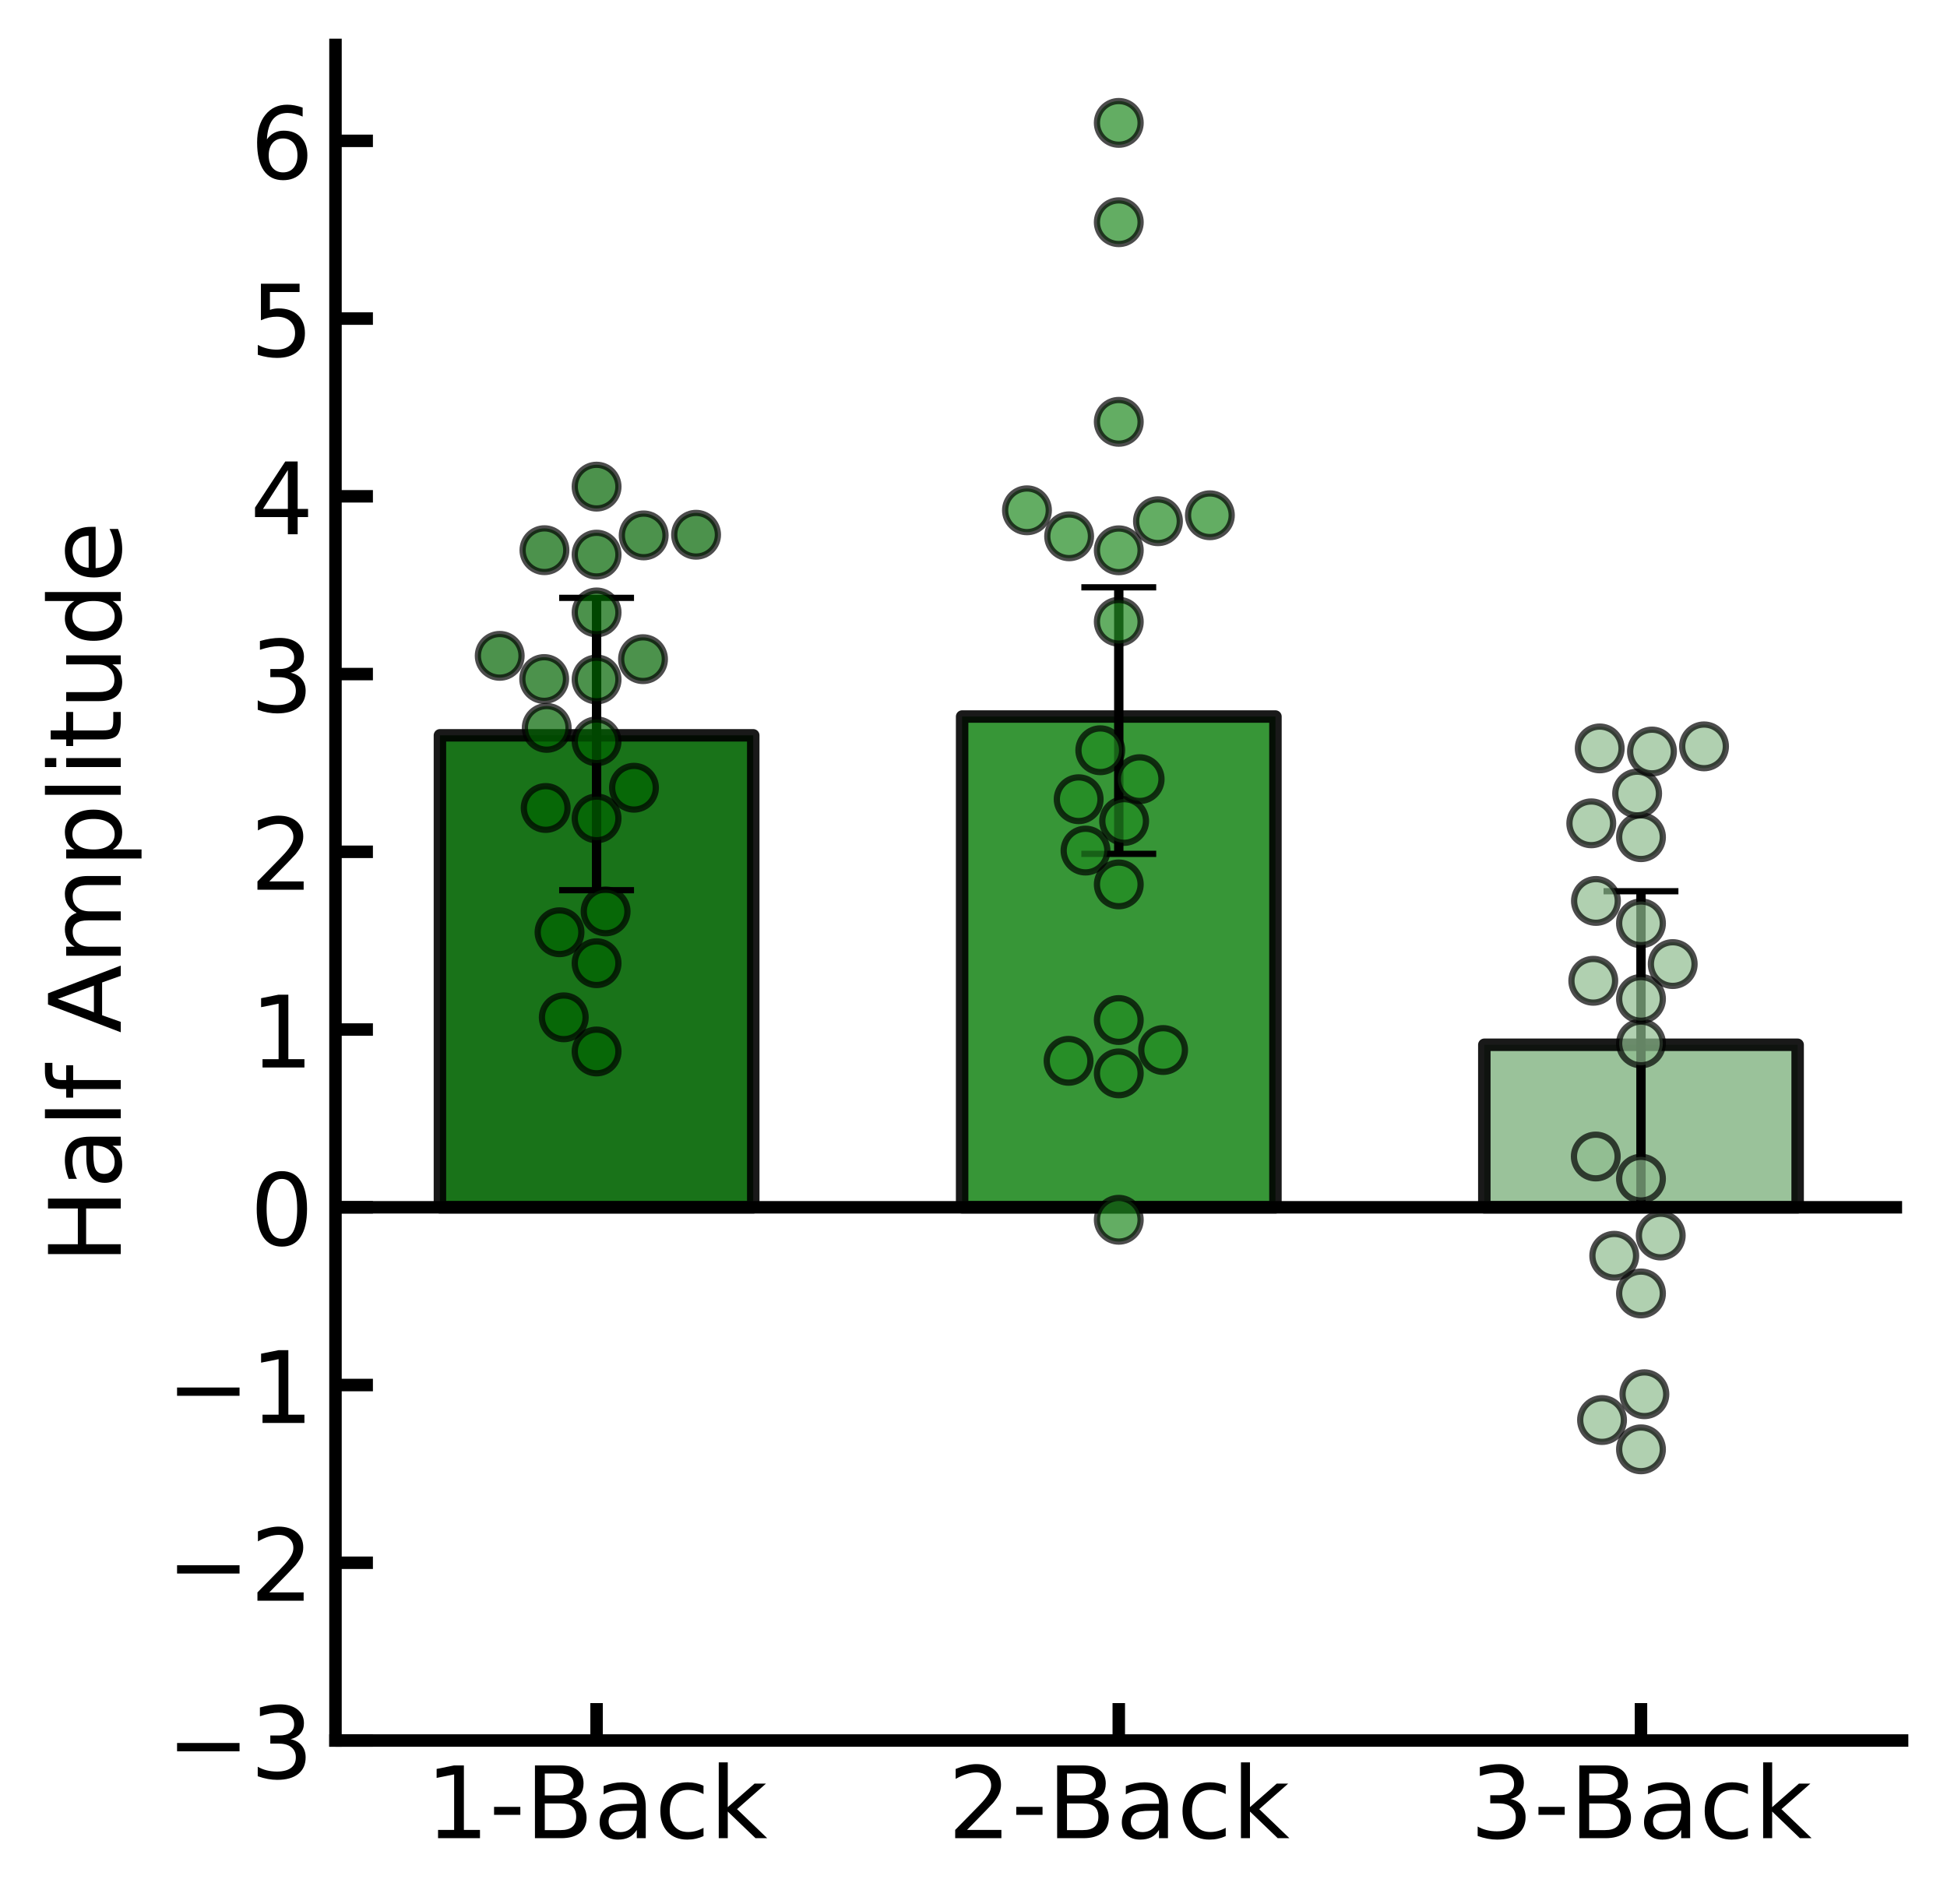 <?xml version="1.0" encoding="utf-8" standalone="no"?>
<!DOCTYPE svg PUBLIC "-//W3C//DTD SVG 1.1//EN"
  "http://www.w3.org/Graphics/SVG/1.1/DTD/svg11.dtd">
<!-- Created with matplotlib (https://matplotlib.org/) -->
<svg height="305.185pt" version="1.1" viewBox="0 0 312.072 305.185" width="312.072pt" xmlns="http://www.w3.org/2000/svg" xmlns:xlink="http://www.w3.org/1999/xlink">
 <defs>
  <style type="text/css">
*{stroke-linecap:butt;stroke-linejoin:round;}
  </style>
 </defs>
 <g id="figure_1">
  <g id="patch_1">
   <path d="M 0 305.185 
L 312.072 305.185 
L 312.072 0 
L 0 0 
z
" style="fill:#ffffff;"/>
  </g>
  <g id="axes_1">
   <g id="patch_2">
    <path d="M 53.773 279 
L 304.873 279 
L 304.873 7.2 
L 53.773 7.2 
z
" style="fill:#ffffff;"/>
   </g>
   <g id="patch_3">
    <path clip-path="url(#pf8af39d62c)" d="M 70.513 193.526 
L 120.733 193.526 
L 120.733 117.871 
L 70.513 117.871 
z
" style="fill:#006400;opacity:0.9;stroke:#000000;stroke-linejoin:miter;stroke-width:2;"/>
   </g>
   <g id="patch_4">
    <path clip-path="url(#pf8af39d62c)" d="M 154.213 193.526 
L 204.433 193.526 
L 204.433 114.859 
L 154.213 114.859 
z
" style="fill:#228b22;opacity:0.9;stroke:#000000;stroke-linejoin:miter;stroke-width:2;"/>
   </g>
   <g id="patch_5">
    <path clip-path="url(#pf8af39d62c)" d="M 237.912 193.526 
L 288.132 193.526 
L 288.132 167.474 
L 237.912 167.474 
z
" style="fill:#8fbc8f;opacity:0.9;stroke:#000000;stroke-linejoin:miter;stroke-width:2;"/>
   </g>
   <g id="matplotlib.axis_1">
    <g id="xtick_1">
     <g id="line2d_1">
      <defs>
       <path d="M 0 0 
L 0 -6 
" id="m89074841f0" style="stroke:#000000;stroke-width:2;"/>
      </defs>
      <g>
       <use style="stroke:#000000;stroke-width:2;" x="95.623" xlink:href="#m89074841f0" y="279"/>
      </g>
     </g>
     <g id="text_1">
      <!-- 1-Back -->
      <defs>
       <path d="M 12.406 8.297 
L 28.516 8.297 
L 28.516 63.922 
L 10.984 60.406 
L 10.984 69.391 
L 28.422 72.906 
L 38.281 72.906 
L 38.281 8.297 
L 54.391 8.297 
L 54.391 0 
L 12.406 0 
z
" id="DejaVuSans-49"/>
       <path d="M 4.891 31.391 
L 31.203 31.391 
L 31.203 23.391 
L 4.891 23.391 
z
" id="DejaVuSans-45"/>
       <path d="M 19.672 34.812 
L 19.672 8.109 
L 35.5 8.109 
Q 43.453 8.109 47.281 11.406 
Q 51.125 14.703 51.125 21.484 
Q 51.125 28.328 47.281 31.562 
Q 43.453 34.812 35.5 34.812 
z
M 19.672 64.797 
L 19.672 42.828 
L 34.281 42.828 
Q 41.5 42.828 45.031 45.531 
Q 48.578 48.25 48.578 53.812 
Q 48.578 59.328 45.031 62.062 
Q 41.5 64.797 34.281 64.797 
z
M 9.812 72.906 
L 35.016 72.906 
Q 46.297 72.906 52.391 68.219 
Q 58.5 63.531 58.5 54.891 
Q 58.5 48.188 55.375 44.234 
Q 52.25 40.281 46.188 39.312 
Q 53.469 37.75 57.5 32.781 
Q 61.531 27.828 61.531 20.406 
Q 61.531 10.641 54.891 5.312 
Q 48.25 0 35.984 0 
L 9.812 0 
z
" id="DejaVuSans-66"/>
       <path d="M 34.281 27.484 
Q 23.391 27.484 19.188 25 
Q 14.984 22.516 14.984 16.5 
Q 14.984 11.719 18.141 8.906 
Q 21.297 6.109 26.703 6.109 
Q 34.188 6.109 38.703 11.406 
Q 43.219 16.703 43.219 25.484 
L 43.219 27.484 
z
M 52.203 31.203 
L 52.203 0 
L 43.219 0 
L 43.219 8.297 
Q 40.141 3.328 35.547 0.953 
Q 30.953 -1.422 24.312 -1.422 
Q 15.922 -1.422 10.953 3.297 
Q 6 8.016 6 15.922 
Q 6 25.141 12.172 29.828 
Q 18.359 34.516 30.609 34.516 
L 43.219 34.516 
L 43.219 35.406 
Q 43.219 41.609 39.141 45 
Q 35.062 48.391 27.688 48.391 
Q 23 48.391 18.547 47.266 
Q 14.109 46.141 10.016 43.891 
L 10.016 52.203 
Q 14.938 54.109 19.578 55.047 
Q 24.219 56 28.609 56 
Q 40.484 56 46.344 49.844 
Q 52.203 43.703 52.203 31.203 
z
" id="DejaVuSans-97"/>
       <path d="M 48.781 52.594 
L 48.781 44.188 
Q 44.969 46.297 41.141 47.344 
Q 37.312 48.391 33.406 48.391 
Q 24.656 48.391 19.812 42.844 
Q 14.984 37.312 14.984 27.297 
Q 14.984 17.281 19.812 11.734 
Q 24.656 6.203 33.406 6.203 
Q 37.312 6.203 41.141 7.25 
Q 44.969 8.297 48.781 10.406 
L 48.781 2.094 
Q 45.016 0.344 40.984 -0.531 
Q 36.969 -1.422 32.422 -1.422 
Q 20.062 -1.422 12.781 6.344 
Q 5.516 14.109 5.516 27.297 
Q 5.516 40.672 12.859 48.328 
Q 20.219 56 33.016 56 
Q 37.156 56 41.109 55.141 
Q 45.062 54.297 48.781 52.594 
z
" id="DejaVuSans-99"/>
       <path d="M 9.078 75.984 
L 18.109 75.984 
L 18.109 31.109 
L 44.922 54.688 
L 56.391 54.688 
L 27.391 29.109 
L 57.625 0 
L 45.906 0 
L 18.109 26.703 
L 18.109 0 
L 9.078 0 
z
" id="DejaVuSans-107"/>
      </defs>
      <g transform="translate(68.228 294.658)scale(0.16 -0.16)">
       <use xlink:href="#DejaVuSans-49"/>
       <use x="63.623" xlink:href="#DejaVuSans-45"/>
       <use x="99.66" xlink:href="#DejaVuSans-66"/>
       <use x="168.264" xlink:href="#DejaVuSans-97"/>
       <use x="229.543" xlink:href="#DejaVuSans-99"/>
       <use x="284.523" xlink:href="#DejaVuSans-107"/>
      </g>
     </g>
    </g>
    <g id="xtick_2">
     <g id="line2d_2">
      <g>
       <use style="stroke:#000000;stroke-width:2;" x="179.322" xlink:href="#m89074841f0" y="279"/>
      </g>
     </g>
     <g id="text_2">
      <!-- 2-Back -->
      <defs>
       <path d="M 19.188 8.297 
L 53.609 8.297 
L 53.609 0 
L 7.328 0 
L 7.328 8.297 
Q 12.938 14.109 22.625 23.891 
Q 32.328 33.688 34.812 36.531 
Q 39.547 41.844 41.422 45.531 
Q 43.312 49.219 43.312 52.781 
Q 43.312 58.594 39.234 62.25 
Q 35.156 65.922 28.609 65.922 
Q 23.969 65.922 18.812 64.312 
Q 13.672 62.703 7.812 59.422 
L 7.812 69.391 
Q 13.766 71.781 18.938 73 
Q 24.125 74.219 28.422 74.219 
Q 39.75 74.219 46.484 68.547 
Q 53.219 62.891 53.219 53.422 
Q 53.219 48.922 51.531 44.891 
Q 49.859 40.875 45.406 35.406 
Q 44.188 33.984 37.641 27.219 
Q 31.109 20.453 19.188 8.297 
z
" id="DejaVuSans-50"/>
      </defs>
      <g transform="translate(151.928 294.658)scale(0.16 -0.16)">
       <use xlink:href="#DejaVuSans-50"/>
       <use x="63.623" xlink:href="#DejaVuSans-45"/>
       <use x="99.66" xlink:href="#DejaVuSans-66"/>
       <use x="168.264" xlink:href="#DejaVuSans-97"/>
       <use x="229.543" xlink:href="#DejaVuSans-99"/>
       <use x="284.523" xlink:href="#DejaVuSans-107"/>
      </g>
     </g>
    </g>
    <g id="xtick_3">
     <g id="line2d_3">
      <g>
       <use style="stroke:#000000;stroke-width:2;" x="263.022" xlink:href="#m89074841f0" y="279"/>
      </g>
     </g>
     <g id="text_3">
      <!-- 3-Back -->
      <defs>
       <path d="M 40.578 39.312 
Q 47.656 37.797 51.625 33 
Q 55.609 28.219 55.609 21.188 
Q 55.609 10.406 48.188 4.484 
Q 40.766 -1.422 27.094 -1.422 
Q 22.516 -1.422 17.656 -0.516 
Q 12.797 0.391 7.625 2.203 
L 7.625 11.719 
Q 11.719 9.328 16.594 8.109 
Q 21.484 6.891 26.812 6.891 
Q 36.078 6.891 40.938 10.547 
Q 45.797 14.203 45.797 21.188 
Q 45.797 27.641 41.281 31.266 
Q 36.766 34.906 28.719 34.906 
L 20.219 34.906 
L 20.219 43.016 
L 29.109 43.016 
Q 36.375 43.016 40.234 45.922 
Q 44.094 48.828 44.094 54.297 
Q 44.094 59.906 40.109 62.906 
Q 36.141 65.922 28.719 65.922 
Q 24.656 65.922 20.016 65.031 
Q 15.375 64.156 9.812 62.312 
L 9.812 71.094 
Q 15.438 72.656 20.344 73.438 
Q 25.25 74.219 29.594 74.219 
Q 40.828 74.219 47.359 69.109 
Q 53.906 64.016 53.906 55.328 
Q 53.906 49.266 50.438 45.094 
Q 46.969 40.922 40.578 39.312 
z
" id="DejaVuSans-51"/>
      </defs>
      <g transform="translate(235.627 294.658)scale(0.16 -0.16)">
       <use xlink:href="#DejaVuSans-51"/>
       <use x="63.623" xlink:href="#DejaVuSans-45"/>
       <use x="99.66" xlink:href="#DejaVuSans-66"/>
       <use x="168.264" xlink:href="#DejaVuSans-97"/>
       <use x="229.543" xlink:href="#DejaVuSans-99"/>
       <use x="284.523" xlink:href="#DejaVuSans-107"/>
      </g>
     </g>
    </g>
   </g>
   <g id="matplotlib.axis_2">
    <g id="ytick_1">
     <g id="line2d_4">
      <defs>
       <path d="M 0 0 
L 6 0 
" id="md27e1f237e" style="stroke:#000000;stroke-width:2;"/>
      </defs>
      <g>
       <use style="stroke:#000000;stroke-width:2;" x="53.773" xlink:href="#md27e1f237e" y="279"/>
      </g>
     </g>
     <g id="text_4">
      <!-- −3 -->
      <defs>
       <path d="M 10.594 35.5 
L 73.188 35.5 
L 73.188 27.203 
L 10.594 27.203 
z
" id="DejaVuSans-8722"/>
      </defs>
      <g transform="translate(26.685 285.079)scale(0.16 -0.16)">
       <use xlink:href="#DejaVuSans-8722"/>
       <use x="83.789" xlink:href="#DejaVuSans-51"/>
      </g>
     </g>
    </g>
    <g id="ytick_2">
     <g id="line2d_5">
      <g>
       <use style="stroke:#000000;stroke-width:2;" x="53.773" xlink:href="#md27e1f237e" y="250.509"/>
      </g>
     </g>
     <g id="text_5">
      <!-- −2 -->
      <g transform="translate(26.685 256.587)scale(0.16 -0.16)">
       <use xlink:href="#DejaVuSans-8722"/>
       <use x="83.789" xlink:href="#DejaVuSans-50"/>
      </g>
     </g>
    </g>
    <g id="ytick_3">
     <g id="line2d_6">
      <g>
       <use style="stroke:#000000;stroke-width:2;" x="53.773" xlink:href="#md27e1f237e" y="222.017"/>
      </g>
     </g>
     <g id="text_6">
      <!-- −1 -->
      <g transform="translate(26.685 228.096)scale(0.16 -0.16)">
       <use xlink:href="#DejaVuSans-8722"/>
       <use x="83.789" xlink:href="#DejaVuSans-49"/>
      </g>
     </g>
    </g>
    <g id="ytick_4">
     <g id="line2d_7">
      <g>
       <use style="stroke:#000000;stroke-width:2;" x="53.773" xlink:href="#md27e1f237e" y="193.526"/>
      </g>
     </g>
     <g id="text_7">
      <!-- 0 -->
      <defs>
       <path d="M 31.781 66.406 
Q 24.172 66.406 20.328 58.906 
Q 16.5 51.422 16.5 36.375 
Q 16.5 21.391 20.328 13.891 
Q 24.172 6.391 31.781 6.391 
Q 39.453 6.391 43.281 13.891 
Q 47.125 21.391 47.125 36.375 
Q 47.125 51.422 43.281 58.906 
Q 39.453 66.406 31.781 66.406 
z
M 31.781 74.219 
Q 44.047 74.219 50.516 64.516 
Q 56.984 54.828 56.984 36.375 
Q 56.984 17.969 50.516 8.266 
Q 44.047 -1.422 31.781 -1.422 
Q 19.531 -1.422 13.062 8.266 
Q 6.594 17.969 6.594 36.375 
Q 6.594 54.828 13.062 64.516 
Q 19.531 74.219 31.781 74.219 
z
" id="DejaVuSans-48"/>
      </defs>
      <g transform="translate(40.093 199.604)scale(0.16 -0.16)">
       <use xlink:href="#DejaVuSans-48"/>
      </g>
     </g>
    </g>
    <g id="ytick_5">
     <g id="line2d_8">
      <g>
       <use style="stroke:#000000;stroke-width:2;" x="53.773" xlink:href="#md27e1f237e" y="165.034"/>
      </g>
     </g>
     <g id="text_8">
      <!-- 1 -->
      <g transform="translate(40.093 171.113)scale(0.16 -0.16)">
       <use xlink:href="#DejaVuSans-49"/>
      </g>
     </g>
    </g>
    <g id="ytick_6">
     <g id="line2d_9">
      <g>
       <use style="stroke:#000000;stroke-width:2;" x="53.773" xlink:href="#md27e1f237e" y="136.543"/>
      </g>
     </g>
     <g id="text_9">
      <!-- 2 -->
      <g transform="translate(40.093 142.621)scale(0.16 -0.16)">
       <use xlink:href="#DejaVuSans-50"/>
      </g>
     </g>
    </g>
    <g id="ytick_7">
     <g id="line2d_10">
      <g>
       <use style="stroke:#000000;stroke-width:2;" x="53.773" xlink:href="#md27e1f237e" y="108.051"/>
      </g>
     </g>
     <g id="text_10">
      <!-- 3 -->
      <g transform="translate(40.093 114.13)scale(0.16 -0.16)">
       <use xlink:href="#DejaVuSans-51"/>
      </g>
     </g>
    </g>
    <g id="ytick_8">
     <g id="line2d_11">
      <g>
       <use style="stroke:#000000;stroke-width:2;" x="53.773" xlink:href="#md27e1f237e" y="79.56"/>
      </g>
     </g>
     <g id="text_11">
      <!-- 4 -->
      <defs>
       <path d="M 37.797 64.312 
L 12.891 25.391 
L 37.797 25.391 
z
M 35.203 72.906 
L 47.609 72.906 
L 47.609 25.391 
L 58.016 25.391 
L 58.016 17.188 
L 47.609 17.188 
L 47.609 0 
L 37.797 0 
L 37.797 17.188 
L 4.891 17.188 
L 4.891 26.703 
z
" id="DejaVuSans-52"/>
      </defs>
      <g transform="translate(40.093 85.639)scale(0.16 -0.16)">
       <use xlink:href="#DejaVuSans-52"/>
      </g>
     </g>
    </g>
    <g id="ytick_9">
     <g id="line2d_12">
      <g>
       <use style="stroke:#000000;stroke-width:2;" x="53.773" xlink:href="#md27e1f237e" y="51.068"/>
      </g>
     </g>
     <g id="text_12">
      <!-- 5 -->
      <defs>
       <path d="M 10.797 72.906 
L 49.516 72.906 
L 49.516 64.594 
L 19.828 64.594 
L 19.828 46.734 
Q 21.969 47.469 24.109 47.828 
Q 26.266 48.188 28.422 48.188 
Q 40.625 48.188 47.75 41.5 
Q 54.891 34.812 54.891 23.391 
Q 54.891 11.625 47.562 5.094 
Q 40.234 -1.422 26.906 -1.422 
Q 22.312 -1.422 17.547 -0.641 
Q 12.797 0.141 7.719 1.703 
L 7.719 11.625 
Q 12.109 9.234 16.797 8.062 
Q 21.484 6.891 26.703 6.891 
Q 35.156 6.891 40.078 11.328 
Q 45.016 15.766 45.016 23.391 
Q 45.016 31 40.078 35.438 
Q 35.156 39.891 26.703 39.891 
Q 22.75 39.891 18.812 39.016 
Q 14.891 38.141 10.797 36.281 
z
" id="DejaVuSans-53"/>
      </defs>
      <g transform="translate(40.093 57.147)scale(0.16 -0.16)">
       <use xlink:href="#DejaVuSans-53"/>
      </g>
     </g>
    </g>
    <g id="ytick_10">
     <g id="line2d_13">
      <g>
       <use style="stroke:#000000;stroke-width:2;" x="53.773" xlink:href="#md27e1f237e" y="22.577"/>
      </g>
     </g>
     <g id="text_13">
      <!-- 6 -->
      <defs>
       <path d="M 33.016 40.375 
Q 26.375 40.375 22.484 35.828 
Q 18.609 31.297 18.609 23.391 
Q 18.609 15.531 22.484 10.953 
Q 26.375 6.391 33.016 6.391 
Q 39.656 6.391 43.531 10.953 
Q 47.406 15.531 47.406 23.391 
Q 47.406 31.297 43.531 35.828 
Q 39.656 40.375 33.016 40.375 
z
M 52.594 71.297 
L 52.594 62.312 
Q 48.875 64.062 45.094 64.984 
Q 41.312 65.922 37.594 65.922 
Q 27.828 65.922 22.672 59.328 
Q 17.531 52.734 16.797 39.406 
Q 19.672 43.656 24.016 45.922 
Q 28.375 48.188 33.594 48.188 
Q 44.578 48.188 50.953 41.516 
Q 57.328 34.859 57.328 23.391 
Q 57.328 12.156 50.688 5.359 
Q 44.047 -1.422 33.016 -1.422 
Q 20.359 -1.422 13.672 8.266 
Q 6.984 17.969 6.984 36.375 
Q 6.984 53.656 15.188 63.938 
Q 23.391 74.219 37.203 74.219 
Q 40.922 74.219 44.703 73.484 
Q 48.484 72.75 52.594 71.297 
z
" id="DejaVuSans-54"/>
      </defs>
      <g transform="translate(40.093 28.656)scale(0.16 -0.16)">
       <use xlink:href="#DejaVuSans-54"/>
      </g>
     </g>
    </g>
    <g id="text_14">
     <!-- Half Amplitude -->
     <defs>
      <path d="M 9.812 72.906 
L 19.672 72.906 
L 19.672 43.016 
L 55.516 43.016 
L 55.516 72.906 
L 65.375 72.906 
L 65.375 0 
L 55.516 0 
L 55.516 34.719 
L 19.672 34.719 
L 19.672 0 
L 9.812 0 
z
" id="DejaVuSans-72"/>
      <path d="M 9.422 75.984 
L 18.406 75.984 
L 18.406 0 
L 9.422 0 
z
" id="DejaVuSans-108"/>
      <path d="M 37.109 75.984 
L 37.109 68.5 
L 28.516 68.5 
Q 23.688 68.5 21.797 66.547 
Q 19.922 64.594 19.922 59.516 
L 19.922 54.688 
L 34.719 54.688 
L 34.719 47.703 
L 19.922 47.703 
L 19.922 0 
L 10.891 0 
L 10.891 47.703 
L 2.297 47.703 
L 2.297 54.688 
L 10.891 54.688 
L 10.891 58.5 
Q 10.891 67.625 15.141 71.797 
Q 19.391 75.984 28.609 75.984 
z
" id="DejaVuSans-102"/>
      <path id="DejaVuSans-32"/>
      <path d="M 34.188 63.188 
L 20.797 26.906 
L 47.609 26.906 
z
M 28.609 72.906 
L 39.797 72.906 
L 67.578 0 
L 57.328 0 
L 50.688 18.703 
L 17.828 18.703 
L 11.188 0 
L 0.781 0 
z
" id="DejaVuSans-65"/>
      <path d="M 52 44.188 
Q 55.375 50.25 60.062 53.125 
Q 64.75 56 71.094 56 
Q 79.641 56 84.281 50.016 
Q 88.922 44.047 88.922 33.016 
L 88.922 0 
L 79.891 0 
L 79.891 32.719 
Q 79.891 40.578 77.094 44.375 
Q 74.312 48.188 68.609 48.188 
Q 61.625 48.188 57.562 43.547 
Q 53.516 38.922 53.516 30.906 
L 53.516 0 
L 44.484 0 
L 44.484 32.719 
Q 44.484 40.625 41.703 44.406 
Q 38.922 48.188 33.109 48.188 
Q 26.219 48.188 22.156 43.531 
Q 18.109 38.875 18.109 30.906 
L 18.109 0 
L 9.078 0 
L 9.078 54.688 
L 18.109 54.688 
L 18.109 46.188 
Q 21.188 51.219 25.484 53.609 
Q 29.781 56 35.688 56 
Q 41.656 56 45.828 52.969 
Q 50 49.953 52 44.188 
z
" id="DejaVuSans-109"/>
      <path d="M 18.109 8.203 
L 18.109 -20.797 
L 9.078 -20.797 
L 9.078 54.688 
L 18.109 54.688 
L 18.109 46.391 
Q 20.953 51.266 25.266 53.625 
Q 29.594 56 35.594 56 
Q 45.562 56 51.781 48.094 
Q 58.016 40.188 58.016 27.297 
Q 58.016 14.406 51.781 6.484 
Q 45.562 -1.422 35.594 -1.422 
Q 29.594 -1.422 25.266 0.953 
Q 20.953 3.328 18.109 8.203 
z
M 48.688 27.297 
Q 48.688 37.203 44.609 42.844 
Q 40.531 48.484 33.406 48.484 
Q 26.266 48.484 22.188 42.844 
Q 18.109 37.203 18.109 27.297 
Q 18.109 17.391 22.188 11.75 
Q 26.266 6.109 33.406 6.109 
Q 40.531 6.109 44.609 11.75 
Q 48.688 17.391 48.688 27.297 
z
" id="DejaVuSans-112"/>
      <path d="M 9.422 54.688 
L 18.406 54.688 
L 18.406 0 
L 9.422 0 
z
M 9.422 75.984 
L 18.406 75.984 
L 18.406 64.594 
L 9.422 64.594 
z
" id="DejaVuSans-105"/>
      <path d="M 18.312 70.219 
L 18.312 54.688 
L 36.812 54.688 
L 36.812 47.703 
L 18.312 47.703 
L 18.312 18.016 
Q 18.312 11.328 20.141 9.422 
Q 21.969 7.516 27.594 7.516 
L 36.812 7.516 
L 36.812 0 
L 27.594 0 
Q 17.188 0 13.234 3.875 
Q 9.281 7.766 9.281 18.016 
L 9.281 47.703 
L 2.688 47.703 
L 2.688 54.688 
L 9.281 54.688 
L 9.281 70.219 
z
" id="DejaVuSans-116"/>
      <path d="M 8.5 21.578 
L 8.5 54.688 
L 17.484 54.688 
L 17.484 21.922 
Q 17.484 14.156 20.5 10.266 
Q 23.531 6.391 29.594 6.391 
Q 36.859 6.391 41.078 11.031 
Q 45.312 15.672 45.312 23.688 
L 45.312 54.688 
L 54.297 54.688 
L 54.297 0 
L 45.312 0 
L 45.312 8.406 
Q 42.047 3.422 37.719 1 
Q 33.406 -1.422 27.688 -1.422 
Q 18.266 -1.422 13.375 4.438 
Q 8.5 10.297 8.5 21.578 
z
M 31.109 56 
z
" id="DejaVuSans-117"/>
      <path d="M 45.406 46.391 
L 45.406 75.984 
L 54.391 75.984 
L 54.391 0 
L 45.406 0 
L 45.406 8.203 
Q 42.578 3.328 38.25 0.953 
Q 33.938 -1.422 27.875 -1.422 
Q 17.969 -1.422 11.734 6.484 
Q 5.516 14.406 5.516 27.297 
Q 5.516 40.188 11.734 48.094 
Q 17.969 56 27.875 56 
Q 33.938 56 38.25 53.625 
Q 42.578 51.266 45.406 46.391 
z
M 14.797 27.297 
Q 14.797 17.391 18.875 11.75 
Q 22.953 6.109 30.078 6.109 
Q 37.203 6.109 41.297 11.75 
Q 45.406 17.391 45.406 27.297 
Q 45.406 37.203 41.297 42.844 
Q 37.203 48.484 30.078 48.484 
Q 22.953 48.484 18.875 42.844 
Q 14.797 37.203 14.797 27.297 
z
" id="DejaVuSans-100"/>
      <path d="M 56.203 29.594 
L 56.203 25.203 
L 14.891 25.203 
Q 15.484 15.922 20.484 11.062 
Q 25.484 6.203 34.422 6.203 
Q 39.594 6.203 44.453 7.469 
Q 49.312 8.734 54.109 11.281 
L 54.109 2.781 
Q 49.266 0.734 44.188 -0.344 
Q 39.109 -1.422 33.891 -1.422 
Q 20.797 -1.422 13.156 6.188 
Q 5.516 13.812 5.516 26.812 
Q 5.516 40.234 12.766 48.109 
Q 20.016 56 32.328 56 
Q 43.359 56 49.781 48.891 
Q 56.203 41.797 56.203 29.594 
z
M 47.219 32.234 
Q 47.125 39.594 43.094 43.984 
Q 39.062 48.391 32.422 48.391 
Q 24.906 48.391 20.391 44.141 
Q 15.875 39.891 15.188 32.172 
z
" id="DejaVuSans-101"/>
     </defs>
     <g transform="translate(19.358 202.596)rotate(-90)scale(0.16 -0.16)">
      <use xlink:href="#DejaVuSans-72"/>
      <use x="75.195" xlink:href="#DejaVuSans-97"/>
      <use x="136.475" xlink:href="#DejaVuSans-108"/>
      <use x="164.258" xlink:href="#DejaVuSans-102"/>
      <use x="199.463" xlink:href="#DejaVuSans-32"/>
      <use x="231.25" xlink:href="#DejaVuSans-65"/>
      <use x="299.658" xlink:href="#DejaVuSans-109"/>
      <use x="397.07" xlink:href="#DejaVuSans-112"/>
      <use x="460.547" xlink:href="#DejaVuSans-108"/>
      <use x="488.33" xlink:href="#DejaVuSans-105"/>
      <use x="516.113" xlink:href="#DejaVuSans-116"/>
      <use x="555.322" xlink:href="#DejaVuSans-117"/>
      <use x="618.701" xlink:href="#DejaVuSans-100"/>
      <use x="682.178" xlink:href="#DejaVuSans-101"/>
     </g>
    </g>
   </g>
   <g id="LineCollection_1">
    <path clip-path="url(#pf8af39d62c)" d="M 95.623 142.696 
L 95.623 95.835 
" style="fill:none;stroke:#000000;stroke-width:1.5;"/>
    <path clip-path="url(#pf8af39d62c)" d="M 179.322 136.868 
L 179.322 94.144 
" style="fill:none;stroke:#000000;stroke-width:1.5;"/>
    <path clip-path="url(#pf8af39d62c)" d="M 263.022 193.59 
L 263.022 142.863 
" style="fill:none;stroke:#000000;stroke-width:1.5;"/>
   </g>
   <g id="line2d_14">
    <defs>
     <path d="M 6 0 
L -6 -0 
" id="m4178453b80" style="stroke:#000000;"/>
    </defs>
    <g clip-path="url(#pf8af39d62c)">
     <use style="stroke:#000000;" x="95.623" xlink:href="#m4178453b80" y="142.696"/>
     <use style="stroke:#000000;" x="179.322" xlink:href="#m4178453b80" y="136.868"/>
     <use style="stroke:#000000;" x="263.022" xlink:href="#m4178453b80" y="193.59"/>
    </g>
   </g>
   <g id="line2d_15">
    <g clip-path="url(#pf8af39d62c)">
     <use style="stroke:#000000;" x="95.623" xlink:href="#m4178453b80" y="95.835"/>
     <use style="stroke:#000000;" x="179.322" xlink:href="#m4178453b80" y="94.144"/>
     <use style="stroke:#000000;" x="263.022" xlink:href="#m4178453b80" y="142.863"/>
    </g>
   </g>
   <g id="line2d_16">
    <path clip-path="url(#pf8af39d62c)" d="M 53.773 193.526 
L 304.873 193.526 
" style="fill:none;stroke:#000000;stroke-linecap:square;stroke-width:2;"/>
   </g>
   <g id="patch_6">
    <path d="M 53.773 279 
L 53.773 7.2 
" style="fill:none;stroke:#000000;stroke-linecap:square;stroke-linejoin:miter;stroke-width:2;"/>
   </g>
   <g id="patch_7">
    <path d="M 53.773 279 
L 304.873 279 
" style="fill:none;stroke:#000000;stroke-linecap:square;stroke-linejoin:miter;stroke-width:2;"/>
   </g>
   <g id="PathCollection_1">
    <defs>
     <path d="M 0 3.5 
C 0.928 3.5 1.819 3.131 2.475 2.475 
C 3.131 1.819 3.5 0.928 3.5 0 
C 3.5 -0.928 3.131 -1.819 2.475 -2.475 
C 1.819 -3.131 0.928 -3.5 0 -3.5 
C -0.928 -3.5 -1.819 -3.131 -2.475 -2.475 
C -3.131 -1.819 -3.5 -0.928 -3.5 0 
C -3.5 0.928 -3.131 1.819 -2.475 2.475 
C -1.819 3.131 -0.928 3.5 0 3.5 
z
" id="C0_0_22186011dc"/>
    </defs>
    <g clip-path="url(#pf8af39d62c)">
     <use style="fill:#006400;fill-opacity:0.7;stroke:#000000;stroke-opacity:0.7;" x="95.623" xlink:href="#C0_0_22186011dc" y="168.548"/>
    </g>
    <g clip-path="url(#pf8af39d62c)">
     <use style="fill:#006400;fill-opacity:0.7;stroke:#000000;stroke-opacity:0.7;" x="90.362" xlink:href="#C0_0_22186011dc" y="163.075"/>
    </g>
    <g clip-path="url(#pf8af39d62c)">
     <use style="fill:#006400;fill-opacity:0.7;stroke:#000000;stroke-opacity:0.7;" x="95.623" xlink:href="#C0_0_22186011dc" y="154.399"/>
    </g>
    <g clip-path="url(#pf8af39d62c)">
     <use style="fill:#006400;fill-opacity:0.7;stroke:#000000;stroke-opacity:0.7;" x="89.682" xlink:href="#C0_0_22186011dc" y="149.436"/>
    </g>
    <g clip-path="url(#pf8af39d62c)">
     <use style="fill:#006400;fill-opacity:0.7;stroke:#000000;stroke-opacity:0.7;" x="97.07" xlink:href="#C0_0_22186011dc" y="146.095"/>
    </g>
    <g clip-path="url(#pf8af39d62c)">
     <use style="fill:#006400;fill-opacity:0.7;stroke:#000000;stroke-opacity:0.7;" x="95.623" xlink:href="#C0_0_22186011dc" y="131.188"/>
    </g>
    <g clip-path="url(#pf8af39d62c)">
     <use style="fill:#006400;fill-opacity:0.7;stroke:#000000;stroke-opacity:0.7;" x="87.463" xlink:href="#C0_0_22186011dc" y="129.519"/>
    </g>
    <g clip-path="url(#pf8af39d62c)">
     <use style="fill:#006400;fill-opacity:0.7;stroke:#000000;stroke-opacity:0.7;" x="101.617" xlink:href="#C0_0_22186011dc" y="126.271"/>
    </g>
    <g clip-path="url(#pf8af39d62c)">
     <use style="fill:#006400;fill-opacity:0.7;stroke:#000000;stroke-opacity:0.7;" x="95.623" xlink:href="#C0_0_22186011dc" y="118.832"/>
    </g>
    <g clip-path="url(#pf8af39d62c)">
     <use style="fill:#006400;fill-opacity:0.7;stroke:#000000;stroke-opacity:0.7;" x="87.628" xlink:href="#C0_0_22186011dc" y="116.677"/>
    </g>
    <g clip-path="url(#pf8af39d62c)">
     <use style="fill:#006400;fill-opacity:0.7;stroke:#000000;stroke-opacity:0.7;" x="95.623" xlink:href="#C0_0_22186011dc" y="108.919"/>
    </g>
    <g clip-path="url(#pf8af39d62c)">
     <use style="fill:#006400;fill-opacity:0.7;stroke:#000000;stroke-opacity:0.7;" x="87.223" xlink:href="#C0_0_22186011dc" y="108.846"/>
    </g>
    <g clip-path="url(#pf8af39d62c)">
     <use style="fill:#006400;fill-opacity:0.7;stroke:#000000;stroke-opacity:0.7;" x="103.064" xlink:href="#C0_0_22186011dc" y="105.663"/>
    </g>
    <g clip-path="url(#pf8af39d62c)">
     <use style="fill:#006400;fill-opacity:0.7;stroke:#000000;stroke-opacity:0.7;" x="80.096" xlink:href="#C0_0_22186011dc" y="105.13"/>
    </g>
    <g clip-path="url(#pf8af39d62c)">
     <use style="fill:#006400;fill-opacity:0.7;stroke:#000000;stroke-opacity:0.7;" x="95.623" xlink:href="#C0_0_22186011dc" y="98.171"/>
    </g>
    <g clip-path="url(#pf8af39d62c)">
     <use style="fill:#006400;fill-opacity:0.7;stroke:#000000;stroke-opacity:0.7;" x="95.623" xlink:href="#C0_0_22186011dc" y="88.905"/>
    </g>
    <g clip-path="url(#pf8af39d62c)">
     <use style="fill:#006400;fill-opacity:0.7;stroke:#000000;stroke-opacity:0.7;" x="87.266" xlink:href="#C0_0_22186011dc" y="88.195"/>
    </g>
    <g clip-path="url(#pf8af39d62c)">
     <use style="fill:#006400;fill-opacity:0.7;stroke:#000000;stroke-opacity:0.7;" x="103.171" xlink:href="#C0_0_22186011dc" y="85.825"/>
    </g>
    <g clip-path="url(#pf8af39d62c)">
     <use style="fill:#006400;fill-opacity:0.7;stroke:#000000;stroke-opacity:0.7;" x="111.57" xlink:href="#C0_0_22186011dc" y="85.717"/>
    </g>
    <g clip-path="url(#pf8af39d62c)">
     <use style="fill:#006400;fill-opacity:0.7;stroke:#000000;stroke-opacity:0.7;" x="95.623" xlink:href="#C0_0_22186011dc" y="78.005"/>
    </g>
   </g>
   <g id="PathCollection_2">
    <defs>
     <path d="M 0 3.5 
C 0.928 3.5 1.819 3.131 2.475 2.475 
C 3.131 1.819 3.5 0.928 3.5 0 
C 3.5 -0.928 3.131 -1.819 2.475 -2.475 
C 1.819 -3.131 0.928 -3.5 0 -3.5 
C -0.928 -3.5 -1.819 -3.131 -2.475 -2.475 
C -3.131 -1.819 -3.5 -0.928 -3.5 0 
C -3.5 0.928 -3.131 1.819 -2.475 2.475 
C -1.819 3.131 -0.928 3.5 0 3.5 
z
" id="C1_0_3abc2427a5"/>
    </defs>
    <g clip-path="url(#pf8af39d62c)">
     <use style="fill:#228b22;fill-opacity:0.7;stroke:#000000;stroke-opacity:0.7;" x="179.322" xlink:href="#C1_0_3abc2427a5" y="195.525"/>
    </g>
    <g clip-path="url(#pf8af39d62c)">
     <use style="fill:#228b22;fill-opacity:0.7;stroke:#000000;stroke-opacity:0.7;" x="179.322" xlink:href="#C1_0_3abc2427a5" y="172.06"/>
    </g>
    <g clip-path="url(#pf8af39d62c)">
     <use style="fill:#228b22;fill-opacity:0.7;stroke:#000000;stroke-opacity:0.7;" x="171.274" xlink:href="#C1_0_3abc2427a5" y="170.049"/>
    </g>
    <g clip-path="url(#pf8af39d62c)">
     <use style="fill:#228b22;fill-opacity:0.7;stroke:#000000;stroke-opacity:0.7;" x="186.428" xlink:href="#C1_0_3abc2427a5" y="168.316"/>
    </g>
    <g clip-path="url(#pf8af39d62c)">
     <use style="fill:#228b22;fill-opacity:0.7;stroke:#000000;stroke-opacity:0.7;" x="179.322" xlink:href="#C1_0_3abc2427a5" y="163.509"/>
    </g>
    <g clip-path="url(#pf8af39d62c)">
     <use style="fill:#228b22;fill-opacity:0.7;stroke:#000000;stroke-opacity:0.7;" x="179.322" xlink:href="#C1_0_3abc2427a5" y="141.769"/>
    </g>
    <g clip-path="url(#pf8af39d62c)">
     <use style="fill:#228b22;fill-opacity:0.7;stroke:#000000;stroke-opacity:0.7;" x="173.989" xlink:href="#C1_0_3abc2427a5" y="136.346"/>
    </g>
    <g clip-path="url(#pf8af39d62c)">
     <use style="fill:#228b22;fill-opacity:0.7;stroke:#000000;stroke-opacity:0.7;" x="180.181" xlink:href="#C1_0_3abc2427a5" y="131.602"/>
    </g>
    <g clip-path="url(#pf8af39d62c)">
     <use style="fill:#228b22;fill-opacity:0.7;stroke:#000000;stroke-opacity:0.7;" x="172.892" xlink:href="#C1_0_3abc2427a5" y="128.112"/>
    </g>
    <g clip-path="url(#pf8af39d62c)">
     <use style="fill:#228b22;fill-opacity:0.7;stroke:#000000;stroke-opacity:0.7;" x="182.667" xlink:href="#C1_0_3abc2427a5" y="124.896"/>
    </g>
    <g clip-path="url(#pf8af39d62c)">
     <use style="fill:#228b22;fill-opacity:0.7;stroke:#000000;stroke-opacity:0.7;" x="176.357" xlink:href="#C1_0_3abc2427a5" y="120.263"/>
    </g>
    <g clip-path="url(#pf8af39d62c)">
     <use style="fill:#228b22;fill-opacity:0.7;stroke:#000000;stroke-opacity:0.7;" x="179.322" xlink:href="#C1_0_3abc2427a5" y="99.664"/>
    </g>
    <g clip-path="url(#pf8af39d62c)">
     <use style="fill:#228b22;fill-opacity:0.7;stroke:#000000;stroke-opacity:0.7;" x="179.322" xlink:href="#C1_0_3abc2427a5" y="88.214"/>
    </g>
    <g clip-path="url(#pf8af39d62c)">
     <use style="fill:#228b22;fill-opacity:0.7;stroke:#000000;stroke-opacity:0.7;" x="171.364" xlink:href="#C1_0_3abc2427a5" y="85.969"/>
    </g>
    <g clip-path="url(#pf8af39d62c)">
     <use style="fill:#228b22;fill-opacity:0.7;stroke:#000000;stroke-opacity:0.7;" x="185.602" xlink:href="#C1_0_3abc2427a5" y="83.552"/>
    </g>
    <g clip-path="url(#pf8af39d62c)">
     <use style="fill:#228b22;fill-opacity:0.7;stroke:#000000;stroke-opacity:0.7;" x="193.924" xlink:href="#C1_0_3abc2427a5" y="82.596"/>
    </g>
    <g clip-path="url(#pf8af39d62c)">
     <use style="fill:#228b22;fill-opacity:0.7;stroke:#000000;stroke-opacity:0.7;" x="164.606" xlink:href="#C1_0_3abc2427a5" y="81.8"/>
    </g>
    <g clip-path="url(#pf8af39d62c)">
     <use style="fill:#228b22;fill-opacity:0.7;stroke:#000000;stroke-opacity:0.7;" x="179.322" xlink:href="#C1_0_3abc2427a5" y="67.618"/>
    </g>
    <g clip-path="url(#pf8af39d62c)">
     <use style="fill:#228b22;fill-opacity:0.7;stroke:#000000;stroke-opacity:0.7;" x="179.322" xlink:href="#C1_0_3abc2427a5" y="35.621"/>
    </g>
    <g clip-path="url(#pf8af39d62c)">
     <use style="fill:#228b22;fill-opacity:0.7;stroke:#000000;stroke-opacity:0.7;" x="179.322" xlink:href="#C1_0_3abc2427a5" y="19.698"/>
    </g>
   </g>
   <g id="PathCollection_3">
    <defs>
     <path d="M 0 3.5 
C 0.928 3.5 1.819 3.131 2.475 2.475 
C 3.131 1.819 3.5 0.928 3.5 0 
C 3.5 -0.928 3.131 -1.819 2.475 -2.475 
C 1.819 -3.131 0.928 -3.5 0 -3.5 
C -0.928 -3.5 -1.819 -3.131 -2.475 -2.475 
C -3.131 -1.819 -3.5 -0.928 -3.5 0 
C -3.5 0.928 -3.131 1.819 -2.475 2.475 
C -1.819 3.131 -0.928 3.5 0 3.5 
z
" id="C2_0_954dcbaf7e"/>
    </defs>
    <g clip-path="url(#pf8af39d62c)">
     <use style="fill:#8fbc8f;fill-opacity:0.7;stroke:#000000;stroke-opacity:0.7;" x="263.022" xlink:href="#C2_0_954dcbaf7e" y="232.325"/>
    </g>
    <g clip-path="url(#pf8af39d62c)">
     <use style="fill:#8fbc8f;fill-opacity:0.7;stroke:#000000;stroke-opacity:0.7;" x="256.78" xlink:href="#C2_0_954dcbaf7e" y="227.628"/>
    </g>
    <g clip-path="url(#pf8af39d62c)">
     <use style="fill:#8fbc8f;fill-opacity:0.7;stroke:#000000;stroke-opacity:0.7;" x="263.567" xlink:href="#C2_0_954dcbaf7e" y="223.492"/>
    </g>
    <g clip-path="url(#pf8af39d62c)">
     <use style="fill:#8fbc8f;fill-opacity:0.7;stroke:#000000;stroke-opacity:0.7;" x="263.022" xlink:href="#C2_0_954dcbaf7e" y="207.335"/>
    </g>
    <g clip-path="url(#pf8af39d62c)">
     <use style="fill:#8fbc8f;fill-opacity:0.7;stroke:#000000;stroke-opacity:0.7;" x="258.737" xlink:href="#C2_0_954dcbaf7e" y="201.297"/>
    </g>
    <g clip-path="url(#pf8af39d62c)">
     <use style="fill:#8fbc8f;fill-opacity:0.7;stroke:#000000;stroke-opacity:0.7;" x="266.188" xlink:href="#C2_0_954dcbaf7e" y="198.056"/>
    </g>
    <g clip-path="url(#pf8af39d62c)">
     <use style="fill:#8fbc8f;fill-opacity:0.7;stroke:#000000;stroke-opacity:0.7;" x="263.022" xlink:href="#C2_0_954dcbaf7e" y="188.938"/>
    </g>
    <g clip-path="url(#pf8af39d62c)">
     <use style="fill:#8fbc8f;fill-opacity:0.7;stroke:#000000;stroke-opacity:0.7;" x="255.777" xlink:href="#C2_0_954dcbaf7e" y="185.386"/>
    </g>
    <g clip-path="url(#pf8af39d62c)">
     <use style="fill:#8fbc8f;fill-opacity:0.7;stroke:#000000;stroke-opacity:0.7;" x="263.022" xlink:href="#C2_0_954dcbaf7e" y="167.262"/>
    </g>
    <g clip-path="url(#pf8af39d62c)">
     <use style="fill:#8fbc8f;fill-opacity:0.7;stroke:#000000;stroke-opacity:0.7;" x="263.022" xlink:href="#C2_0_954dcbaf7e" y="160.124"/>
    </g>
    <g clip-path="url(#pf8af39d62c)">
     <use style="fill:#8fbc8f;fill-opacity:0.7;stroke:#000000;stroke-opacity:0.7;" x="255.376" xlink:href="#C2_0_954dcbaf7e" y="157.218"/>
    </g>
    <g clip-path="url(#pf8af39d62c)">
     <use style="fill:#8fbc8f;fill-opacity:0.7;stroke:#000000;stroke-opacity:0.7;" x="268.11" xlink:href="#C2_0_954dcbaf7e" y="154.539"/>
    </g>
    <g clip-path="url(#pf8af39d62c)">
     <use style="fill:#8fbc8f;fill-opacity:0.7;stroke:#000000;stroke-opacity:0.7;" x="263.022" xlink:href="#C2_0_954dcbaf7e" y="148.006"/>
    </g>
    <g clip-path="url(#pf8af39d62c)">
     <use style="fill:#8fbc8f;fill-opacity:0.7;stroke:#000000;stroke-opacity:0.7;" x="255.803" xlink:href="#C2_0_954dcbaf7e" y="144.418"/>
    </g>
    <g clip-path="url(#pf8af39d62c)">
     <use style="fill:#8fbc8f;fill-opacity:0.7;stroke:#000000;stroke-opacity:0.7;" x="263.022" xlink:href="#C2_0_954dcbaf7e" y="134.2"/>
    </g>
    <g clip-path="url(#pf8af39d62c)">
     <use style="fill:#8fbc8f;fill-opacity:0.7;stroke:#000000;stroke-opacity:0.7;" x="255.055" xlink:href="#C2_0_954dcbaf7e" y="131.977"/>
    </g>
    <g clip-path="url(#pf8af39d62c)">
     <use style="fill:#8fbc8f;fill-opacity:0.7;stroke:#000000;stroke-opacity:0.7;" x="262.406" xlink:href="#C2_0_954dcbaf7e" y="127.199"/>
    </g>
    <g clip-path="url(#pf8af39d62c)">
     <use style="fill:#8fbc8f;fill-opacity:0.7;stroke:#000000;stroke-opacity:0.7;" x="264.786" xlink:href="#C2_0_954dcbaf7e" y="120.466"/>
    </g>
    <g clip-path="url(#pf8af39d62c)">
     <use style="fill:#8fbc8f;fill-opacity:0.7;stroke:#000000;stroke-opacity:0.7;" x="256.408" xlink:href="#C2_0_954dcbaf7e" y="119.968"/>
    </g>
    <g clip-path="url(#pf8af39d62c)">
     <use style="fill:#8fbc8f;fill-opacity:0.7;stroke:#000000;stroke-opacity:0.7;" x="273.128" xlink:href="#C2_0_954dcbaf7e" y="119.641"/>
    </g>
   </g>
  </g>
 </g>
 <defs>
  <clipPath id="pf8af39d62c">
   <rect height="271.8" width="251.1" x="53.773" y="7.2"/>
  </clipPath>
 </defs>
</svg>
